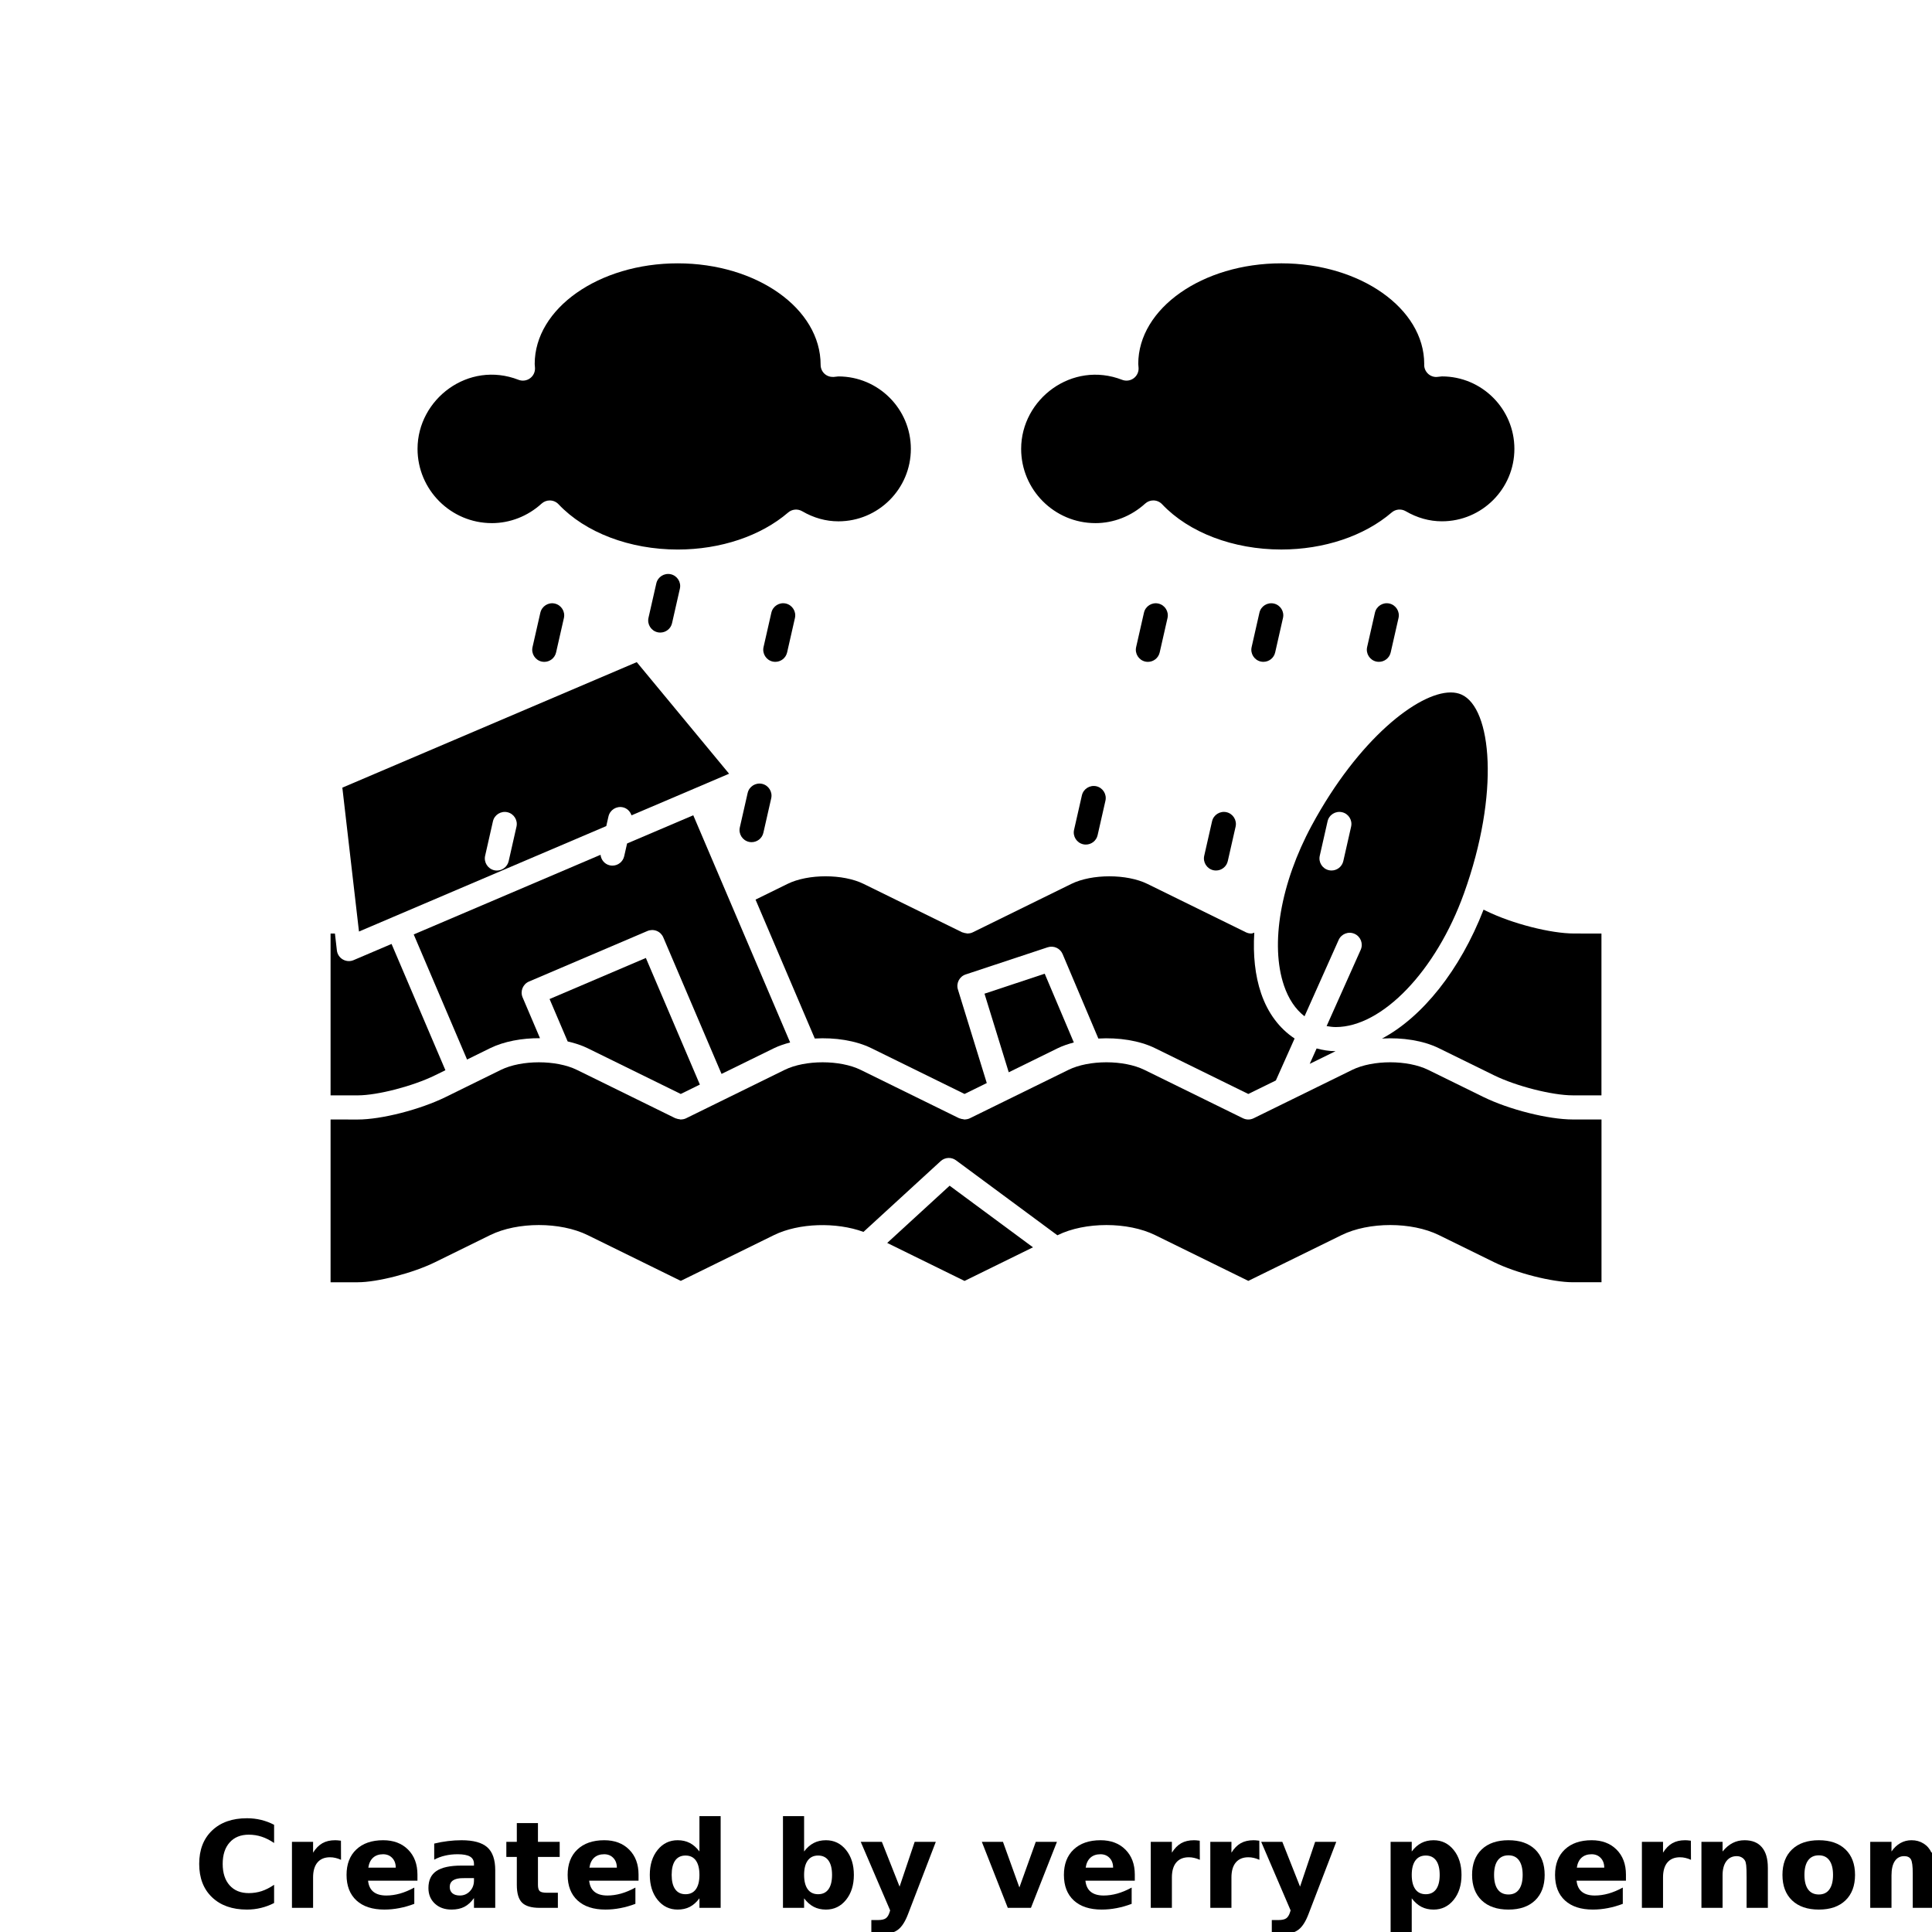 <?xml version="1.0" encoding="UTF-8"?>
<svg width="700pt" height="700pt" version="1.1" viewBox="0 0 700 700" xmlns="http://www.w3.org/2000/svg" xmlns:xlink="http://www.w3.org/1999/xlink">
 <defs>
  <symbol id="m" overflow="visible">
   <path d="m29.312-1.75c-1.512 0.781-3.09 1.371-4.734 1.766-1.637 0.406-3.34 0.609-5.109 0.609-5.312 0-9.527-1.484-12.641-4.453-3.106-2.969-4.656-7-4.656-12.094s1.551-9.125 4.656-12.094c3.113-2.969 7.328-4.453 12.641-4.453 1.77 0 3.473 0.199 5.109 0.594 1.645 0.398 3.223 0.992 4.734 1.781v6.594c-1.531-1.039-3.039-1.801-4.516-2.281-1.48-0.488-3.039-0.734-4.672-0.734-2.938 0-5.246 0.945-6.922 2.828-1.68 1.875-2.516 4.465-2.516 7.766 0 3.293 0.836 5.883 2.516 7.766 1.676 1.875 3.984 2.812 6.922 2.812 1.633 0 3.191-0.238 4.672-0.719 1.477-0.488 2.984-1.254 4.516-2.297z"/>
  </symbol>
  <symbol id="b" overflow="visible">
   <path d="m21.453-17.406c-0.68-0.312-1.352-0.539-2.016-0.688-0.656-0.156-1.32-0.234-1.984-0.234-1.969 0-3.484 0.633-4.547 1.891-1.055 1.262-1.578 3.07-1.578 5.422v11.016h-7.656v-23.922h7.656v3.922c0.977-1.562 2.102-2.703 3.375-3.422 1.281-0.719 2.812-1.078 4.594-1.078 0.25 0 0.523 0.012 0.828 0.031 0.301 0.023 0.734 0.07 1.297 0.141z"/>
  </symbol>
  <symbol id="a" overflow="visible">
   <path d="m27.562-12.031v2.188h-17.891c0.188 1.793 0.832 3.137 1.938 4.031 1.113 0.898 2.672 1.344 4.672 1.344 1.602 0 3.25-0.234 4.938-0.703 1.688-0.477 3.422-1.203 5.203-2.172v5.891c-1.805 0.688-3.609 1.203-5.422 1.547-1.812 0.352-3.621 0.531-5.422 0.531-4.336 0-7.703-1.098-10.109-3.297-2.398-2.207-3.594-5.297-3.594-9.266 0-3.906 1.176-6.973 3.531-9.203 2.363-2.238 5.609-3.359 9.734-3.359 3.758 0 6.769 1.137 9.031 3.406 2.258 2.262 3.391 5.281 3.391 9.062zm-7.859-2.531c0-1.457-0.43-2.629-1.281-3.516-0.844-0.895-1.949-1.344-3.312-1.344-1.492 0-2.699 0.418-3.625 1.25-0.918 0.836-1.492 2.039-1.719 3.609z"/>
  </symbol>
  <symbol id="i" overflow="visible">
   <path d="m14.391-10.766c-1.594 0-2.793 0.273-3.594 0.812-0.805 0.543-1.203 1.34-1.203 2.391 0 0.969 0.32 1.73 0.969 2.281 0.645 0.543 1.547 0.812 2.703 0.812 1.438 0 2.644-0.516 3.625-1.547 0.988-1.031 1.484-2.32 1.484-3.875v-0.875zm11.688-2.891v13.656h-7.703v-3.547c-1.031 1.449-2.188 2.508-3.469 3.172s-2.84 1-4.672 1c-2.481 0-4.496-0.723-6.047-2.172-1.543-1.445-2.312-3.32-2.312-5.625 0-2.812 0.961-4.867 2.891-6.172 1.938-1.312 4.969-1.969 9.094-1.969h4.516v-0.609c0-1.207-0.48-2.094-1.438-2.656-0.949-0.562-2.438-0.844-4.469-0.844-1.637 0-3.156 0.168-4.562 0.5-1.406 0.324-2.719 0.812-3.938 1.469v-5.828c1.645-0.406 3.289-0.707 4.938-0.906 1.656-0.207 3.305-0.312 4.953-0.312 4.32 0 7.438 0.855 9.344 2.562 1.914 1.699 2.875 4.461 2.875 8.281z"/>
  </symbol>
  <symbol id="h" overflow="visible">
   <path d="m12.031-30.719v6.797h7.875v5.469h-7.875v10.141c0 1.117 0.219 1.871 0.656 2.266 0.438 0.387 1.312 0.578 2.625 0.578h3.938v5.469h-6.562c-3.023 0-5.164-0.629-6.422-1.891-1.262-1.258-1.891-3.398-1.891-6.422v-10.141h-3.797v-5.469h3.797v-6.797z"/>
  </symbol>
  <symbol id="g" overflow="visible">
   <path d="m19.953-20.422v-12.812h7.688v33.234h-7.688v-3.453c-1.055 1.406-2.215 2.438-3.484 3.094-1.273 0.656-2.742 0.984-4.406 0.984-2.949 0-5.371-1.172-7.266-3.516-1.887-2.344-2.828-5.359-2.828-9.047s0.941-6.703 2.828-9.047c1.895-2.344 4.316-3.516 7.266-3.516 1.656 0 3.117 0.336 4.391 1 1.281 0.656 2.445 1.684 3.5 3.078zm-5.047 15.484c1.645 0 2.894-0.598 3.75-1.797 0.863-1.195 1.297-2.93 1.297-5.203 0-2.281-0.434-4.019-1.297-5.219-0.855-1.195-2.106-1.797-3.75-1.797-1.625 0-2.871 0.602-3.734 1.797-0.855 1.199-1.281 2.938-1.281 5.219 0 2.273 0.426 4.008 1.281 5.203 0.863 1.199 2.109 1.797 3.734 1.797z"/>
  </symbol>
  <symbol id="f" overflow="visible">
   <path d="m16.406-4.938c1.633 0 2.883-0.598 3.75-1.797 0.863-1.195 1.297-2.93 1.297-5.203 0-2.281-0.434-4.019-1.297-5.219-0.867-1.195-2.117-1.797-3.75-1.797-1.637 0-2.891 0.605-3.766 1.812-0.875 1.199-1.312 2.934-1.312 5.203 0 2.262 0.438 3.996 1.312 5.203 0.875 1.199 2.129 1.797 3.766 1.797zm-5.078-15.484c1.051-1.395 2.219-2.422 3.5-3.078 1.281-0.664 2.754-1 4.422-1 2.945 0 5.367 1.172 7.266 3.516 1.895 2.344 2.844 5.359 2.844 9.047s-0.949 6.703-2.844 9.047c-1.898 2.344-4.32 3.516-7.266 3.516-1.668 0-3.141-0.336-4.422-1s-2.449-1.691-3.5-3.078v3.453h-7.656v-33.234h7.656z"/>
  </symbol>
  <symbol id="c" overflow="visible">
   <path d="m0.531-23.922h7.656l6.422 16.234 5.469-16.234h7.656l-10.062 26.188c-1.012 2.664-2.195 4.523-3.547 5.578-1.344 1.062-3.121 1.594-5.328 1.594h-4.422v-5.016h2.391c1.301 0 2.242-0.211 2.828-0.625 0.594-0.406 1.055-1.148 1.391-2.219l0.203-0.656z"/>
  </symbol>
  <symbol id="e" overflow="visible">
   <path d="m0.656-23.922h7.656l5.953 16.531 5.938-16.531h7.672l-9.422 23.922h-8.391z"/>
  </symbol>
  <symbol id="l" overflow="visible">
   <path d="m11.328-3.453v12.547h-7.656v-33.016h7.656v3.5c1.051-1.395 2.219-2.422 3.5-3.078 1.281-0.664 2.754-1 4.422-1 2.945 0 5.367 1.172 7.266 3.516 1.895 2.344 2.844 5.359 2.844 9.047s-0.949 6.703-2.844 9.047c-1.898 2.344-4.32 3.516-7.266 3.516-1.668 0-3.141-0.336-4.422-1s-2.449-1.691-3.5-3.078zm5.078-15.5c-1.637 0-2.891 0.605-3.766 1.812-0.875 1.199-1.312 2.934-1.312 5.203 0 2.262 0.438 3.996 1.312 5.203 0.875 1.199 2.129 1.797 3.766 1.797 1.633 0 2.883-0.598 3.75-1.797 0.863-1.195 1.297-2.93 1.297-5.203 0-2.281-0.434-4.019-1.297-5.219-0.867-1.195-2.117-1.797-3.75-1.797z"/>
  </symbol>
  <symbol id="d" overflow="visible">
   <path d="m15.062-19.031c-1.699 0-2.996 0.609-3.891 1.828-0.887 1.219-1.328 2.977-1.328 5.266 0 2.293 0.441 4.047 1.328 5.266 0.895 1.219 2.191 1.828 3.891 1.828 1.664 0 2.938-0.609 3.812-1.828 0.883-1.219 1.328-2.973 1.328-5.266 0-2.289-0.445-4.047-1.328-5.266-0.875-1.219-2.148-1.828-3.812-1.828zm0-5.469c4.113 0 7.328 1.109 9.641 3.328s3.469 5.297 3.469 9.234c0 3.93-1.156 7.008-3.469 9.234-2.312 2.219-5.527 3.328-9.641 3.328-4.137 0-7.371-1.109-9.703-3.328-2.324-2.227-3.484-5.305-3.484-9.234 0-3.938 1.16-7.016 3.484-9.234 2.332-2.219 5.566-3.328 9.703-3.328z"/>
  </symbol>
  <symbol id="k" overflow="visible">
   <path d="m27.734-14.562v14.562h-7.703v-11.156c0-2.062-0.047-3.484-0.141-4.266-0.086-0.781-0.242-1.359-0.469-1.734-0.305-0.5-0.711-0.883-1.219-1.156-0.512-0.281-1.094-0.422-1.75-0.422-1.594 0-2.852 0.617-3.766 1.844-0.906 1.23-1.359 2.938-1.359 5.125v11.766h-7.656v-23.922h7.656v3.5c1.145-1.395 2.363-2.422 3.656-3.078 1.301-0.664 2.738-1 4.312-1 2.758 0 4.852 0.852 6.281 2.547 1.438 1.688 2.156 4.152 2.156 7.391z"/>
  </symbol>
  <symbol id="j" overflow="visible">
   <path d="m25.844-19.953c0.969-1.477 2.117-2.602 3.453-3.375 1.332-0.781 2.797-1.172 4.391-1.172 2.75 0 4.844 0.852 6.281 2.547 1.438 1.688 2.156 4.152 2.156 7.391v14.562h-7.688v-12.469c0.008-0.188 0.02-0.379 0.031-0.578 0.008-0.195 0.016-0.484 0.016-0.859 0-1.695-0.25-2.926-0.75-3.688-0.5-0.758-1.309-1.141-2.422-1.141-1.449 0-2.57 0.602-3.359 1.797-0.793 1.199-1.203 2.93-1.234 5.188v11.75h-7.688v-12.469c0-2.656-0.23-4.363-0.688-5.125-0.449-0.758-1.258-1.141-2.422-1.141-1.469 0-2.606 0.605-3.406 1.812-0.793 1.199-1.188 2.918-1.188 5.156v11.766h-7.703v-23.922h7.703v3.5c0.938-1.352 2.016-2.367 3.234-3.047 1.219-0.688 2.555-1.031 4.016-1.031 1.656 0 3.113 0.402 4.375 1.203 1.27 0.793 2.234 1.906 2.891 3.344z"/>
  </symbol>
 </defs>
 <g>
  <path d="m356.7 360.03 8.785 28.48 17.762-8.723c1.766-0.867 3.754-1.523 5.82-2.082l-10.551-24.91z"/>
  <path d="m178.2 189.54c6.613 0 13.02-2.512 18.035-7.078 0.84-0.762 1.891-1.137 2.949-1.137 1.164 0 2.328 0.465 3.184 1.375 9.688 10.273 25.828 16.406 43.18 16.406 15.496 0 30.082-4.891 40.023-13.422 1.41-1.215 3.438-1.398 5.059-0.465 4.172 2.434 8.594 3.668 13.141 3.668 14.473 0 26.25-11.777 26.25-26.25 0-14.473-11.777-26.25-26.25-26.25-0.105 0.008-1.68 0.184-1.793 0.191-1.227 0.035-2.391-0.359-3.266-1.18-0.883-0.824-1.383-1.977-1.383-3.184 0.027-20.449-23.215-36.801-51.781-36.801-28.57 0-51.816 16.355-51.816 36.453 0 0.062 0.105 1.398 0.105 1.461 0.07 1.48-0.613 2.887-1.82 3.754-1.199 0.867-2.758 1.066-4.141 0.535-18.172-7.078-36.594 6.984-36.594 25.023 0.012 14.832 12.078 26.898 26.918 26.898z"/>
  <path d="m199.12 361.97 6.555 15.363c2.582 0.594 5.039 1.383 7.203 2.441l33.773 16.59 6.922-3.402-19.566-45.875z"/>
  <path d="m285.34 320.25-11.594 5.695 21.465 50.328c7.269-0.422 14.805 0.707 20.492 3.5l33.773 16.59 8.051-3.953-10.457-33.906c-0.699-2.273 0.551-4.699 2.809-5.441l29.715-9.844c2.18-0.707 4.523 0.352 5.406 2.449l12.957 30.617c7.289-0.43 14.859 0.699 20.562 3.5l33.766 16.582 9.984-4.898 6.789-15.199c-5.469-3.621-9.668-9.125-12.137-16.371-2.188-6.406-2.965-13.902-2.469-21.98-0.367 0.105-0.719 0.316-1.102 0.316-0.648 0-1.305-0.148-1.926-0.445l-35.699-17.535c-7.473-3.668-20.098-3.668-27.562 0l-35.699 17.535c-0.594 0.297-1.215 0.41-1.836 0.422-0.027 0-0.062 0.027-0.098 0.027-0.141 0-0.27-0.086-0.41-0.098-0.438-0.043-0.867-0.121-1.27-0.297-0.078-0.035-0.168-0.016-0.234-0.051l-35.715-17.543c-7.461-3.668-20.098-3.668-27.562 0z"/>
  <path d="m474.54 385.45 9.355-4.586c-2.363-0.008-4.637-0.402-6.859-0.988z"/>
  <path d="m530.42 323.71c13.09-36.383 10.047-67.164-0.883-72.047-1.145-0.516-2.477-0.777-3.938-0.777-11.777 0-33.426 16.887-50.328 48.176-11.277 20.879-15.129 43.109-10.062 58.02 1.652 4.863 4.156 8.582 7.445 11.141l12.363-27.668c0.98-2.195 3.57-3.211 5.785-2.203 2.203 0.988 3.195 3.57 2.203 5.785l-12.348 27.633c1.094 0.191 2.203 0.352 3.344 0.352 16.816-0.016 36.336-20.367 46.418-48.41zm-40.883-24.211-2.828 12.484c-0.465 2.031-2.266 3.414-4.262 3.414-0.324 0-0.648-0.035-0.973-0.105-2.363-0.535-3.832-2.879-3.297-5.234l2.828-12.484c0.535-2.363 2.871-3.824 5.234-3.297 2.352 0.523 3.832 2.867 3.297 5.223z"/>
  <path d="m280.42 379.79c1.785-0.875 3.789-1.531 5.863-2.09l-35.098-82.312-23.977 10.219-1.051 4.621c-0.465 2.031-2.266 3.402-4.262 3.402-0.324 0-0.648-0.035-0.973-0.105-1.871-0.43-3.141-2.004-3.332-3.816l-67.691 28.859 19.328 45.324 8.355-4.113c5.059-2.477 11.578-3.668 18.07-3.621l-6.301-14.789c-0.945-2.223 0.086-4.785 2.309-5.738l42.918-18.312c1.066-0.453 2.273-0.465 3.352-0.035 1.078 0.43 1.934 1.277 2.391 2.344l21.105 49.473z"/>
  <path d="m570.39 338.23c-8.559 0-22.547-3.586-31.867-8.164l-0.996-0.488c-8.523 21.961-22.242 38.988-36.793 46.707 7.297-0.438 14.883 0.691 20.598 3.5l19.992 9.816c8.023 3.938 21.086 7.262 28.535 7.262h10.379v-58.633z"/>
  <path d="m396.88 189.54c6.613 0 13.02-2.519 18.043-7.086 0.84-0.762 1.891-1.137 2.941-1.137 1.164 0 2.328 0.465 3.184 1.375 9.688 10.273 25.828 16.406 43.172 16.406 15.496 0 30.082-4.891 40.023-13.422 1.41-1.215 3.438-1.398 5.059-0.465 4.172 2.434 8.594 3.668 13.141 3.668 14.473 0 26.25-11.777 26.25-26.25s-11.777-26.25-26.25-26.25c-0.988 0.121-1.391 0.176-1.793 0.191-1.227 0.105-2.504-0.387-3.387-1.297-0.883-0.902-1.34-2.144-1.242-3.402 0.008-20.117-23.23-36.461-51.793-36.461-28.57 0-51.816 16.355-51.816 36.453 0 0.051 0.105 1.348 0.113 1.398 0.098 1.488-0.578 2.922-1.785 3.805-1.207 0.883-2.766 1.086-4.164 0.551-18.141-7.043-36.594 6.973-36.594 25.023 0 14.832 12.066 26.898 26.898 26.898z"/>
  <path d="m537.47 397.46-19.992-9.816c-7.473-3.676-20.09-3.676-27.562 0l-35.707 17.527c-0.621 0.305-1.277 0.445-1.926 0.445s-1.305-0.148-1.926-0.445l-35.699-17.527c-7.481-3.676-20.098-3.676-27.562 0l-35.699 17.527c-0.594 0.289-1.215 0.402-1.828 0.422-0.035 0-0.062 0.027-0.105 0.027-0.148 0-0.297-0.086-0.445-0.105-0.43-0.043-0.84-0.121-1.242-0.289-0.078-0.035-0.156-0.016-0.234-0.051l-35.699-17.535c-7.473-3.668-20.098-3.668-27.562 0l-35.699 17.535c-0.594 0.289-1.215 0.41-1.836 0.422-0.035 0-0.062 0.027-0.098 0.027-0.141 0-0.27-0.078-0.402-0.098-0.445-0.043-0.875-0.121-1.285-0.297-0.07-0.035-0.156-0.016-0.227-0.051l-35.699-17.535c-7.473-3.668-20.098-3.668-27.562 0l-12.695 6.238-0.008 0.008h-0.008l-7.269 3.578c-9.328 4.578-23.32 8.156-31.859 8.156l-9.859-0.012v58.977h9.844c7.156 0 19.977-3.324 28-7.262l19.992-9.828c9.895-4.856 25.391-4.848 35.281 0l33.773 16.59 33.773-16.59c8.996-4.41 22.582-4.769 32.418-1.156l27.973-25.645c1.547-1.41 3.867-1.539 5.555-0.289l36.734 27.16 0.133-0.062c9.887-4.863 25.383-4.856 35.281 0l33.766 16.582 33.773-16.582c9.887-4.863 25.383-4.863 35.281 0l19.992 9.816c8.023 3.938 21.086 7.262 28.535 7.262h10.379v-58.977h-10.379c-8.852 0.004-23.078-3.574-32.406-8.148z"/>
  <path d="m157.61 389.61 3.769-1.848-19.512-45.754-13.746 5.863c-0.551 0.234-1.137 0.352-1.715 0.352-0.762 0-1.523-0.203-2.195-0.594-1.199-0.691-1.996-1.906-2.152-3.281l-0.707-6.109h-1.578v58.633h9.844c7.148-0.008 19.969-3.324 27.992-7.262z"/>
  <path d="m142.41 332.25c0.016-0.008 0.027-0.016 0.035-0.027 0.008-0.008 0.027 0 0.043-0.008l77.176-32.91 0.797-3.5c0.543-2.356 2.879-3.832 5.242-3.297 1.539 0.352 2.633 1.504 3.106 2.906l22.969-9.793 12.383-5.285-33.453-40.434-106.67 45.477 6.027 52.133zm33.363-22.188 2.828-12.484c0.535-2.363 2.887-3.824 5.234-3.297 2.363 0.535 3.832 2.879 3.297 5.234l-2.828 12.484c-0.465 2.031-2.266 3.414-4.262 3.414-0.324 0-0.648-0.035-0.973-0.105-2.352-0.547-3.828-2.894-3.297-5.246z"/>
  <path d="m321.45 450.34 28.016 13.766 24.801-12.18-30.199-22.324z"/>
  <path d="m195.78 221.98-2.836 12.477c-0.535 2.356 0.938 4.699 3.297 5.242 0.324 0.07 0.656 0.105 0.973 0.105 1.996 0 3.797-1.375 4.262-3.402l2.836-12.477c0.535-2.356-0.938-4.699-3.297-5.242-2.328-0.539-4.691 0.941-5.234 3.297z"/>
  <path d="m279.95 239.69c0.324 0.07 0.656 0.105 0.973 0.105 1.996 0 3.797-1.375 4.262-3.402l2.836-12.477c0.535-2.356-0.938-4.699-3.297-5.242-2.371-0.535-4.699 0.945-5.242 3.297l-2.836 12.477c-0.531 2.356 0.941 4.711 3.305 5.242z"/>
  <path d="m461.55 218.68c-2.344-0.523-4.699 0.938-5.234 3.297l-2.828 12.477c-0.535 2.356 0.945 4.699 3.297 5.234 0.324 0.07 0.648 0.105 0.973 0.105 2.004 0 3.805-1.375 4.262-3.414l2.828-12.477c0.543-2.344-0.934-4.688-3.297-5.223z"/>
  <path d="m439.15 297.57-2.836 12.484c-0.535 2.363 0.945 4.699 3.297 5.242 0.324 0.07 0.656 0.105 0.973 0.105 1.996 0 3.805-1.375 4.262-3.402l2.836-12.484c0.535-2.363-0.945-4.699-3.297-5.242-2.344-0.52-4.699 0.941-5.234 3.297z"/>
  <path d="m391.99 288.17-2.836 12.484c-0.535 2.363 0.945 4.699 3.297 5.242 0.324 0.07 0.656 0.105 0.973 0.105 1.996 0 3.805-1.375 4.262-3.402l2.836-12.484c0.535-2.363-0.945-4.699-3.297-5.242-2.348-0.516-4.691 0.934-5.234 3.297z"/>
  <path d="m270.89 287.3-2.836 12.484c-0.535 2.363 0.945 4.699 3.297 5.242 0.324 0.07 0.656 0.105 0.973 0.105 1.996 0 3.805-1.375 4.262-3.402l2.836-12.484c0.535-2.363-0.945-4.699-3.297-5.242-2.348-0.516-4.691 0.938-5.234 3.297z"/>
  <path d="m243.04 208.06c-2.356-0.516-4.699 0.938-5.242 3.297l-2.836 12.484c-0.535 2.363 0.945 4.699 3.297 5.242 0.324 0.07 0.656 0.105 0.973 0.105 1.996 0 3.805-1.375 4.262-3.402l2.836-12.484c0.543-2.363-0.934-4.699-3.289-5.242z"/>
  <path d="m414.48 221.98-2.836 12.477c-0.535 2.356 0.938 4.699 3.297 5.242 0.324 0.07 0.656 0.105 0.973 0.105 1.996 0 3.797-1.375 4.262-3.402l2.836-12.477c0.535-2.356-0.938-4.699-3.297-5.242-2.34-0.539-4.703 0.941-5.234 3.297z"/>
  <path d="m498.64 239.69c0.324 0.07 0.656 0.105 0.973 0.105 1.996 0 3.797-1.375 4.262-3.402l2.836-12.477c0.535-2.356-0.938-4.699-3.297-5.242-2.363-0.535-4.699 0.945-5.242 3.297l-2.836 12.477c-0.527 2.356 0.941 4.711 3.305 5.242z"/>
  <use x="70" y="691.25" xlink:href="#m"/>
  <use x="102.109" y="691.25" xlink:href="#b"/>
  <use x="123.684" y="691.25" xlink:href="#a"/>
  <use x="153.355" y="691.25" xlink:href="#i"/>
  <use x="182.879" y="691.25" xlink:href="#h"/>
  <use x="203.793" y="691.25" xlink:href="#a"/>
  <use x="233.465" y="691.25" xlink:href="#g"/>
  <use x="280.012" y="691.25" xlink:href="#f"/>
  <use x="311.328" y="691.25" xlink:href="#c"/>
  <use x="355.078" y="691.25" xlink:href="#e"/>
  <use x="383.598" y="691.25" xlink:href="#a"/>
  <use x="413.27" y="691.25" xlink:href="#b"/>
  <use x="434.848" y="691.25" xlink:href="#b"/>
  <use x="456.422" y="691.25" xlink:href="#c"/>
  <use x="500.172" y="691.25" xlink:href="#l"/>
  <use x="531.488" y="691.25" xlink:href="#d"/>
  <use x="561.547" y="691.25" xlink:href="#a"/>
  <use x="591.219" y="691.25" xlink:href="#b"/>
  <use x="612.793" y="691.25" xlink:href="#k"/>
  <use x="643.941" y="691.25" xlink:href="#d"/>
  <use x="673.996" y="691.25" xlink:href="#j"/>
 </g>
</svg>
